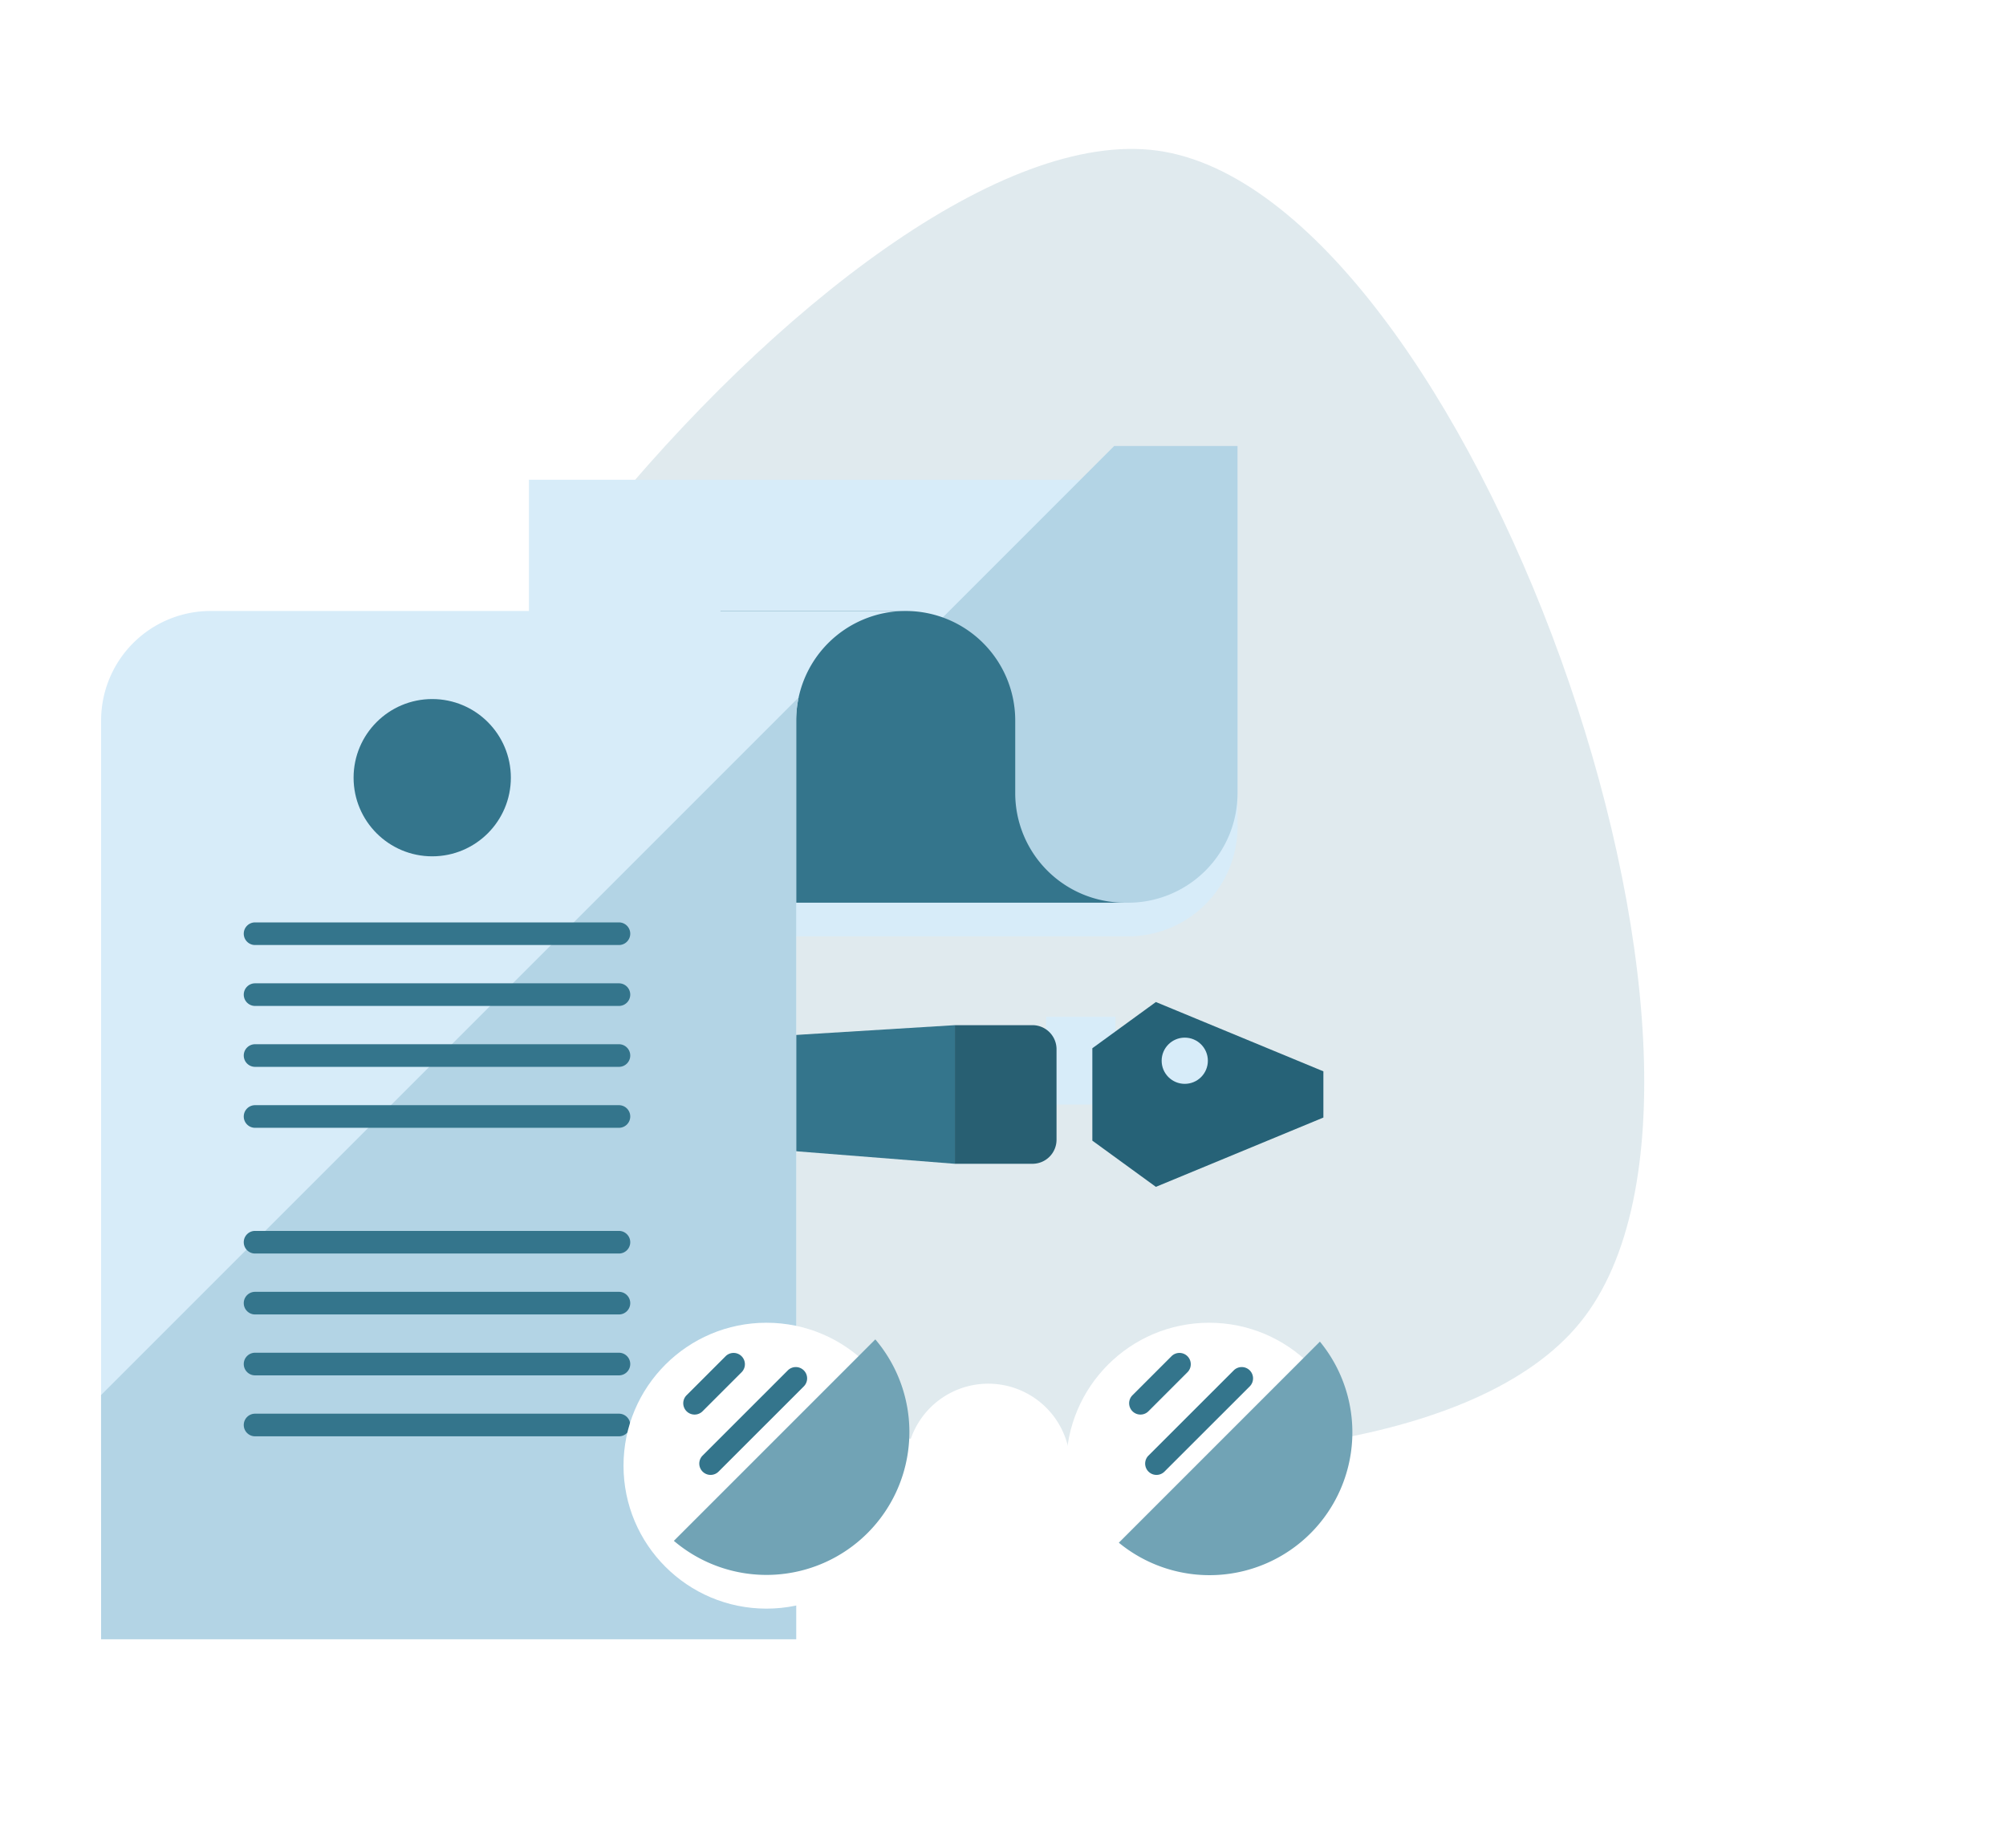 <svg xmlns="http://www.w3.org/2000/svg" xmlns:xlink="http://www.w3.org/1999/xlink" width="178.579" height="164.521" viewBox="0 0 178.579 164.521">
  <defs>
    <filter id="Path" x="88.243" y="80.199" width="38.568" height="34.454" filterUnits="userSpaceOnUse">
      <feOffset dy="3" input="SourceAlpha"/>
      <feGaussianBlur stdDeviation="3" result="blur"/>
      <feFlood flood-opacity="0.161"/>
      <feComposite operator="in" in2="blur"/>
      <feComposite in="SourceGraphic"/>
    </filter>
    <filter id="Path-2" x="17.389" y="82.256" width="76.616" height="30.34" filterUnits="userSpaceOnUse">
      <feOffset dy="3" input="SourceAlpha"/>
      <feGaussianBlur stdDeviation="3" result="blur-2"/>
      <feFlood flood-opacity="0.161"/>
      <feComposite operator="in" in2="blur-2"/>
      <feComposite in="SourceGraphic"/>
    </filter>
    <filter id="Path-3" x="76.005" y="82.255" width="27.05" height="30.34" filterUnits="userSpaceOnUse">
      <feOffset dy="3" input="SourceAlpha"/>
      <feGaussianBlur stdDeviation="3" result="blur-3"/>
      <feFlood flood-opacity="0.161"/>
      <feComposite operator="in" in2="blur-3"/>
      <feComposite in="SourceGraphic"/>
    </filter>
    <filter id="Path-4" x="28.337" y="33.705" width="90.83" height="58.651" filterUnits="userSpaceOnUse">
      <feOffset dy="3" input="SourceAlpha"/>
      <feGaussianBlur stdDeviation="3" result="blur-4"/>
      <feFlood flood-opacity="0.161"/>
      <feComposite operator="in" in2="blur-4"/>
      <feComposite in="SourceGraphic"/>
    </filter>
    <filter id="Path-5" x="0" y="45.389" width="89.628" height="109.53" filterUnits="userSpaceOnUse">
      <feOffset input="SourceAlpha"/>
      <feGaussianBlur stdDeviation="3" result="blur-5"/>
      <feFlood flood-opacity="0.161"/>
      <feComposite operator="in" in2="blur-5"/>
      <feComposite in="SourceGraphic"/>
    </filter>
    <filter id="Path-6" x="71.677" y="114.175" width="32.599" height="25.299" filterUnits="userSpaceOnUse">
      <feOffset dy="3" input="SourceAlpha"/>
      <feGaussianBlur stdDeviation="3" result="blur-6"/>
      <feFlood flood-opacity="0.161"/>
      <feComposite operator="in" in2="blur-6"/>
      <feComposite in="SourceGraphic"/>
    </filter>
    <filter id="Oval" x="46.507" y="108.75" width="43.451" height="43.451" filterUnits="userSpaceOnUse">
      <feOffset dy="3" input="SourceAlpha"/>
      <feGaussianBlur stdDeviation="3" result="blur-7"/>
      <feFlood flood-opacity="0.161"/>
      <feComposite operator="in" in2="blur-7"/>
      <feComposite in="SourceGraphic"/>
    </filter>
    <filter id="Oval-2" x="85.924" y="108.75" width="43.451" height="43.451" filterUnits="userSpaceOnUse">
      <feOffset dy="3" input="SourceAlpha"/>
      <feGaussianBlur stdDeviation="3" result="blur-8"/>
      <feFlood flood-opacity="0.161"/>
      <feComposite operator="in" in2="blur-8"/>
      <feComposite in="SourceGraphic"/>
    </filter>
  </defs>
  <g id="_5" data-name="5" transform="translate(-1.523 38.559)">
    <g id="_-1440---Desktop---Home---V2" data-name="-1440---Desktop---Home---V2" transform="translate(-662 -4661)">
      <g id="Slide-6" transform="translate(0 3915)">
        <g id="Group-8" transform="translate(180 162)">
          <g id="Content-Copy-5" transform="translate(375 534)">
            <path id="Path_54" data-name="Path 54" d="M57.719,0C86.407,0,129.44,71.166,115.1,94.888S14.686,118.61.342,94.888,29.03,0,57.719,0Z" transform="translate(285.524 84.301) rotate(129)" fill="rgba(52,117,140,0.15)"/>
            <g id="_577008" data-name="577008" transform="translate(107 50)">
              <rect id="Rectangle" width="6.17" height="7.815" transform="translate(94.653 51.959)" fill="#d7ecf9"/>
              <g transform="matrix(1, 0, 0, 1, 1.52, -38.56)" filter="url(#Path)">
                <path id="Path-7" data-name="Path" d="M119.334,57.924V53.81l-14.912-6.17-5.656,4.114V59.98l5.656,4.114Z" transform="translate(-1.52 38.56)" fill="#266277" fill-rule="evenodd"/>
              </g>
              <circle id="Oval-3" data-name="Oval" cx="2.057" cy="2.057" r="2.057" transform="translate(104.936 53.81)" fill="#d7ecf9"/>
              <g transform="matrix(1, 0, 0, 1, 1.52, -38.56)" filter="url(#Path-2)">
                <path id="Path-8" data-name="Path" d="M86.529,49.7,27.913,53.3v4.113l58.616,4.628Z" transform="translate(-1.52 38.56)" fill="#34758c" fill-rule="evenodd"/>
              </g>
              <g transform="matrix(1, 0, 0, 1, 1.52, -38.56)" filter="url(#Path-3)">
                <path id="Path-9" data-name="Path" d="M95.578,59.895V51.839A2.143,2.143,0,0,0,93.436,49.7H86.529v12.34h6.907A2.142,2.142,0,0,0,95.578,59.895Z" transform="translate(-1.52 38.56)" fill="#285f72" fill-rule="evenodd"/>
              </g>
              <g id="Group" transform="translate(38.75 1)">
                <g transform="matrix(1, 0, 0, 1, -37.23, -39.56)" filter="url(#Path-4)">
                  <path id="Path-10" data-name="Path" d="M.11,40.8a9.75,9.75,0,0,0,9.75-9.75V.146H72.94v30.9a9.75,9.75,0,0,1-9.75,9.75Z" transform="translate(37.23 39.56)" fill="#d7ecf9" fill-rule="evenodd"/>
                </g>
              </g>
              <path id="Path-11" data-name="Path" d="M111.69,1.145H100.708L60.056,41.8H101.94a9.75,9.75,0,0,0,9.75-9.75Z" fill="#b3d4e5" fill-rule="evenodd"/>
              <path id="Path-12" data-name="Path" d="M82.151,15.83a9.75,9.75,0,0,1,9.75,9.75v6.465a9.75,9.75,0,0,0,9.75,9.75H65.663V15.83H82.151" fill="#34758c" fill-rule="evenodd"/>
              <g transform="matrix(1, 0, 0, 1, 1.52, -38.56)" filter="url(#Path-5)">
                <path id="Path-13" data-name="Path" d="M72.4,107.36V25.58a9.75,9.75,0,0,1,9.75-9.75H20.274a9.75,9.75,0,0,0-9.75,9.75v81.78Z" transform="translate(-1.52 38.56)" fill="#d7ecf9" fill-rule="evenodd"/>
              </g>
              <circle id="Oval-4" data-name="Oval" cx="7" cy="7" r="7" transform="translate(33 23.67)" fill="#34758c"/>
              <path id="Path-14" data-name="Path" d="M10.524,107.36H72.4V25.58a9.773,9.773,0,0,1,.218-2.052l-62.1,62.1Z" fill="#b3d4e5" fill-rule="evenodd"/>
              <g id="Group-2" data-name="Group" transform="translate(23 71)">
                <path id="Path-15" data-name="Path" d="M33.622,2.029H1.23a1.007,1.007,0,1,1,0-2.014H33.622a1.007,1.007,0,1,1,0,2.014Z" fill="#34758c" fill-rule="evenodd"/>
                <path id="Path-16" data-name="Path" d="M33.622,7.452H1.23a1.007,1.007,0,1,1,0-2.014H33.622a1.007,1.007,0,0,1,0,2.014Z" fill="#34758c" fill-rule="evenodd"/>
                <path id="Path-17" data-name="Path" d="M33.622,12.874H1.23a1.007,1.007,0,1,1,0-2.014H33.622a1.007,1.007,0,0,1,0,2.014Z" fill="#34758c" fill-rule="evenodd"/>
                <path id="Path-18" data-name="Path" d="M33.622,18.3H1.23a1.007,1.007,0,1,1,0-2.014H33.622a1.007,1.007,0,0,1,0,2.014Z" fill="#34758c" fill-rule="evenodd"/>
              </g>
              <g id="Group-Copy" transform="translate(23 43.537)">
                <path id="Path-19" data-name="Path" d="M33.622,2.029H1.23a1.007,1.007,0,1,1,0-2.014H33.622a1.007,1.007,0,1,1,0,2.014Z" fill="#34758c" fill-rule="evenodd"/>
                <path id="Path-20" data-name="Path" d="M33.622,7.452H1.23a1.007,1.007,0,1,1,0-2.014H33.622a1.007,1.007,0,0,1,0,2.014Z" fill="#34758c" fill-rule="evenodd"/>
                <path id="Path-21" data-name="Path" d="M33.622,12.874H1.23a1.007,1.007,0,1,1,0-2.014H33.622a1.007,1.007,0,0,1,0,2.014Z" fill="#34758c" fill-rule="evenodd"/>
                <path id="Path-22" data-name="Path" d="M33.622,18.3H1.23a1.007,1.007,0,1,1,0-2.014H33.622a1.007,1.007,0,0,1,0,2.014Z" fill="#34758c" fill-rule="evenodd"/>
              </g>
              <g id="Group-3" data-name="Group" transform="translate(57 76)">
                <g transform="matrix(1, 0, 0, 1, -55.48, -114.56)" filter="url(#Path-6)">
                  <path id="Path-23" data-name="Path" d="M25.2,12.915a7.3,7.3,0,0,1,14.6,0" transform="translate(55.48 114.56)" fill="#fff" fill-rule="evenodd"/>
                </g>
                <g transform="matrix(1, 0, 0, 1, -55.48, -114.56)" filter="url(#Oval)">
                  <circle id="Oval-5" data-name="Oval" cx="12.725" cy="12.725" r="12.725" transform="translate(55.51 114.75)" fill="#fff"/>
                </g>
              </g>
              <path id="Path-24" data-name="Path" d="M79.446,80.672,61.512,98.605A12.722,12.722,0,0,0,79.446,80.672Z" fill="#71a3b5" fill-rule="evenodd"/>
              <g transform="matrix(1, 0, 0, 1, 1.52, -38.56)" filter="url(#Oval-2)">
                <circle id="Oval-6" data-name="Oval" cx="12.725" cy="12.725" r="12.725" transform="translate(94.92 114.75)" fill="#fff"/>
              </g>
              <path id="Path-25" data-name="Path" d="M119.024,80.871l-17.9,17.9a12.718,12.718,0,0,0,17.9-17.9Z" fill="#71a3b5" fill-rule="evenodd"/>
              <path id="Path-26" data-name="Path" d="M64.782,92.735a1.007,1.007,0,0,1-.712-1.719l7.595-7.594a1.007,1.007,0,0,1,1.424,1.424L65.493,92.44A1,1,0,0,1,64.782,92.735Z" fill="#34758c" fill-rule="evenodd"/>
              <path id="Path-27" data-name="Path" d="M63.355,87.364a1.007,1.007,0,0,1-.712-1.719l3.483-3.482a1.007,1.007,0,0,1,1.424,1.424l-3.483,3.483A1,1,0,0,1,63.355,87.364Z" fill="#34758c" fill-rule="evenodd"/>
              <path id="Path-28" data-name="Path" d="M104.475,92.735a1.007,1.007,0,0,1-.712-1.719l7.6-7.594a1.007,1.007,0,0,1,1.424,1.424l-7.6,7.595A1,1,0,0,1,104.475,92.735Z" fill="#34758c" fill-rule="evenodd"/>
              <path id="Path-29" data-name="Path" d="M103.049,87.364a1.007,1.007,0,0,1-.712-1.719l3.482-3.482a1.007,1.007,0,0,1,1.424,1.424l-3.483,3.483A1,1,0,0,1,103.049,87.364Z" fill="#34758c" fill-rule="evenodd"/>
            </g>
          </g>
        </g>
      </g>
    </g>
  </g>
</svg>
